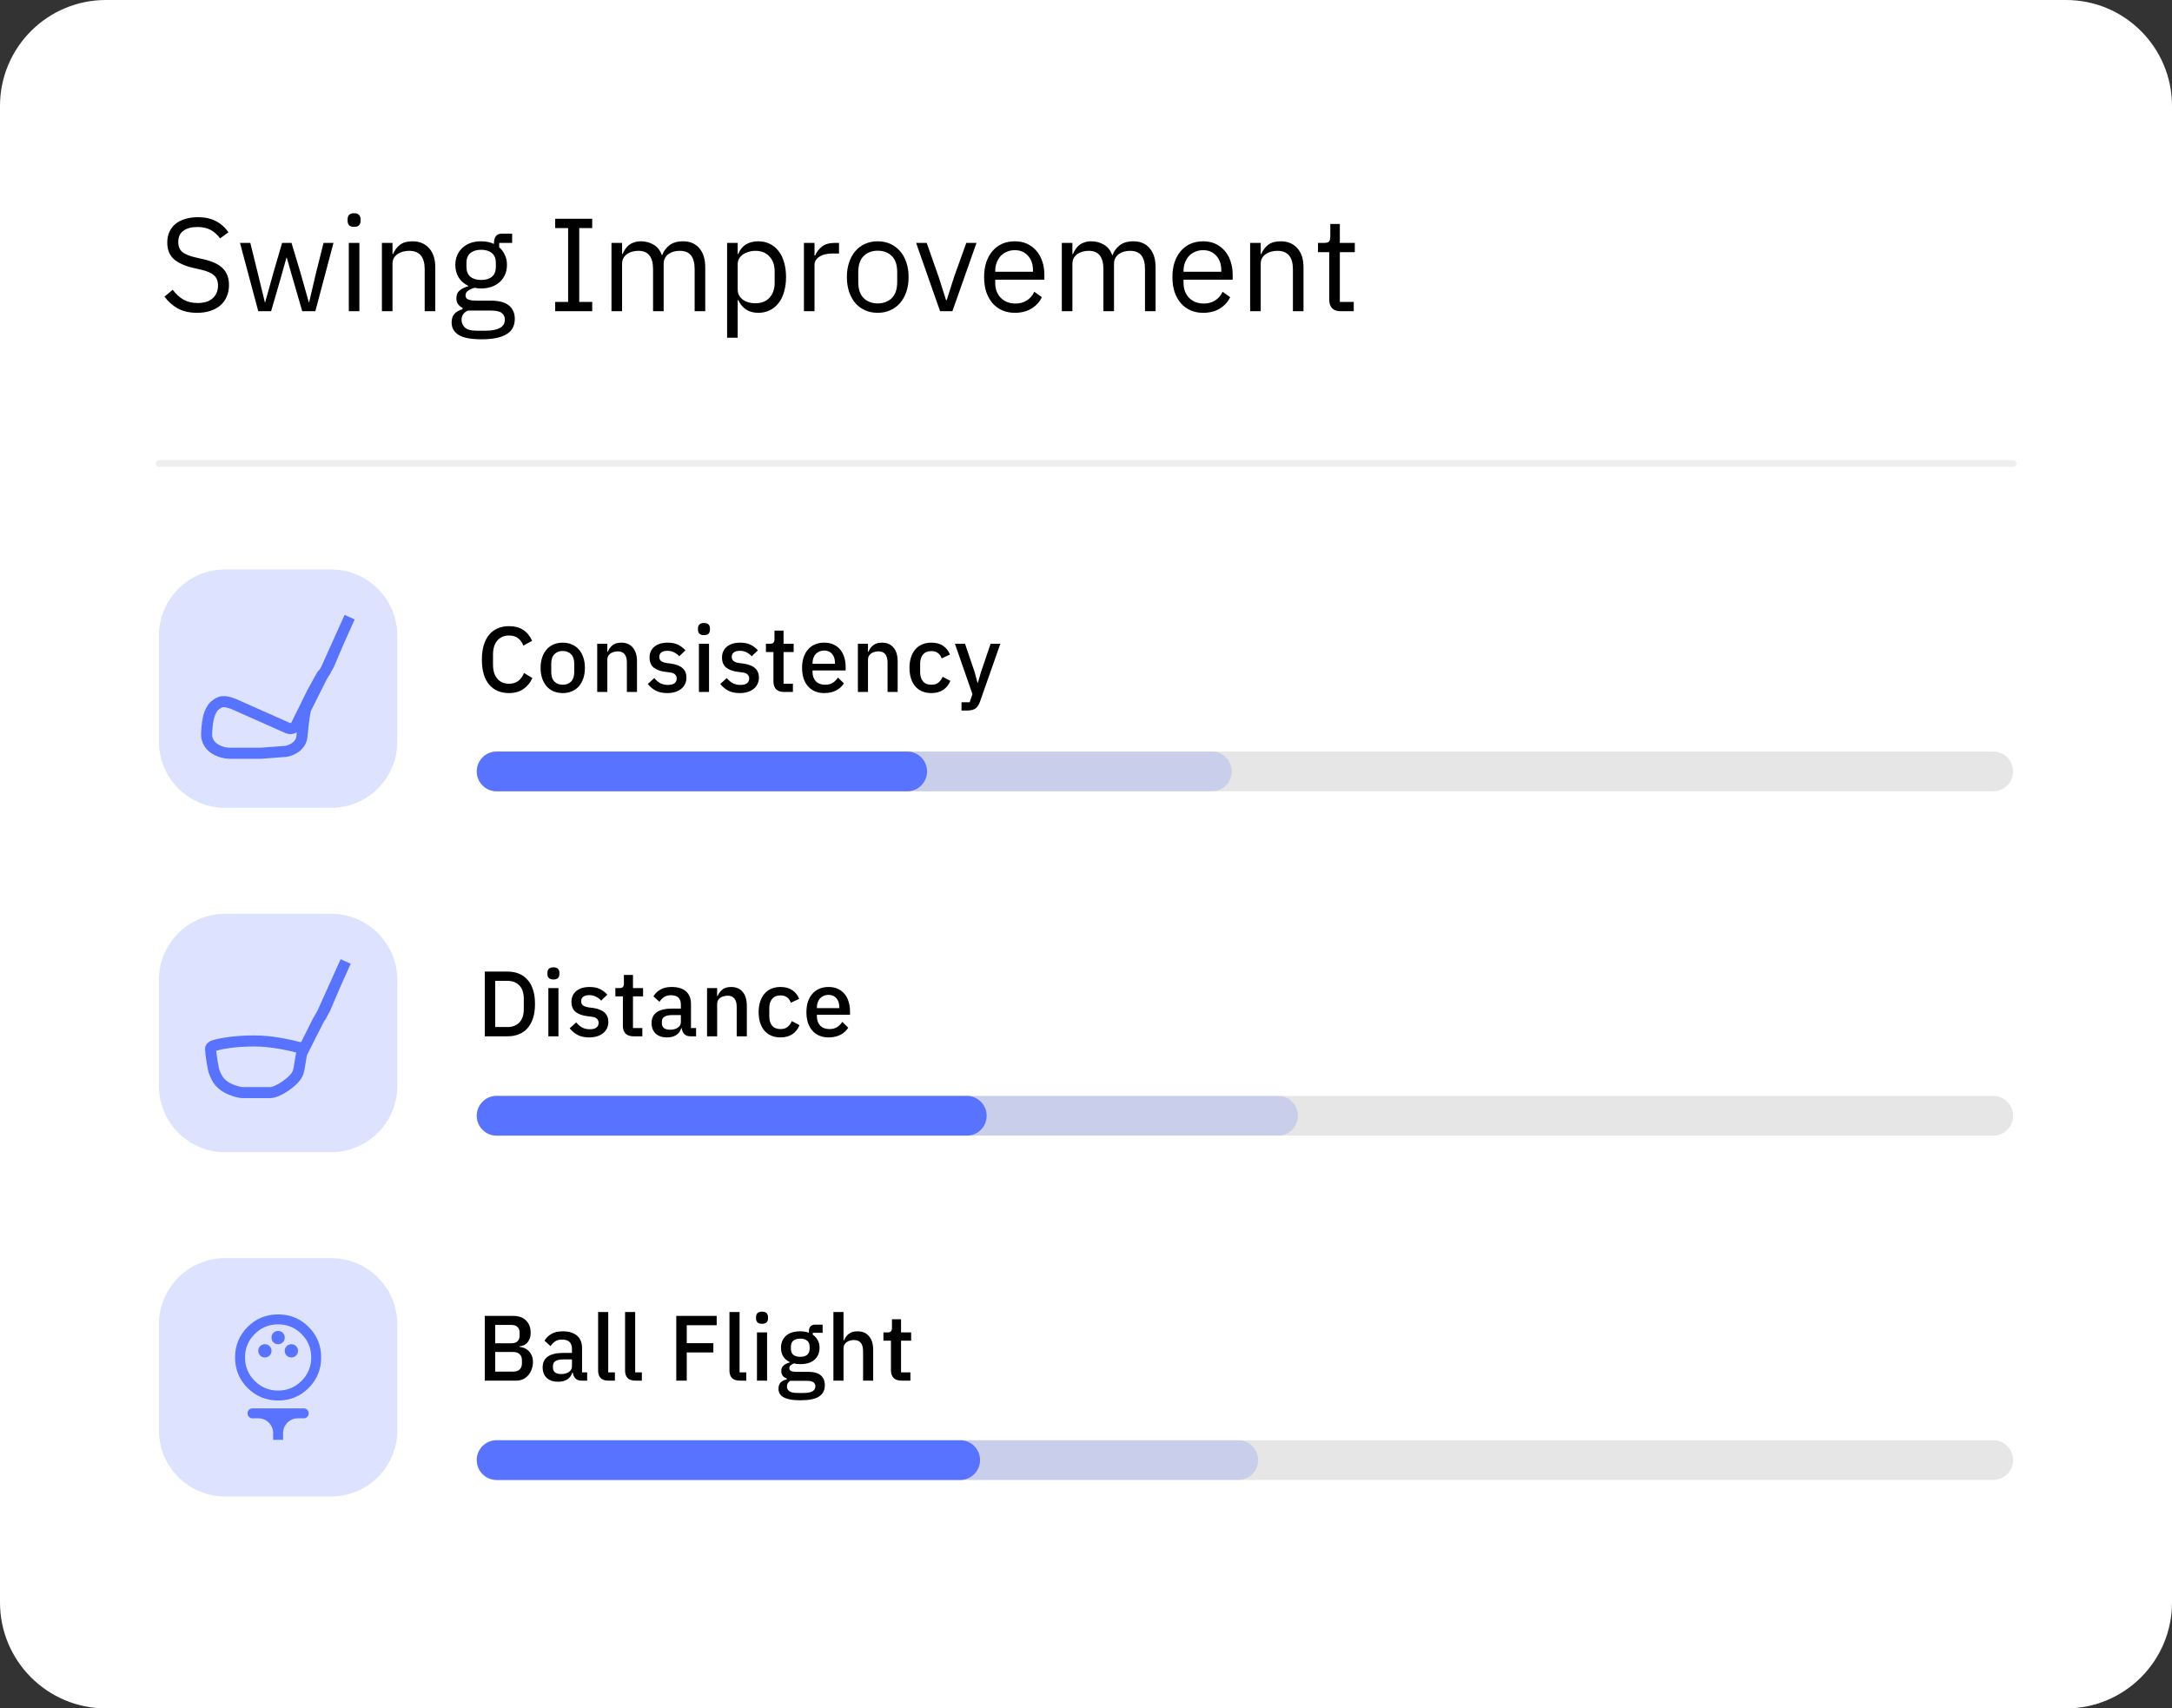 <svg width="328" height="258" viewBox="0 0 328 258" fill="none" xmlns="http://www.w3.org/2000/svg">
<rect x="0" y="0" width="328" height="258" fill="#333333" stroke="none"/>
<path d="M0 16C0 7.163 7.163 0 16 0H312C320.837 0 328 7.163 328 16V242C328 250.837 320.837 258 312 258H16C7.163 258 0 250.837 0 242V16Z" fill="white"/>
<path d="M29.78 47.24C28.647 47.24 27.68 47.027 26.88 46.6C26.08 46.16 25.4 45.56 24.84 44.8L26.08 43.76C26.573 44.413 27.12 44.913 27.72 45.26C28.32 45.593 29.027 45.76 29.84 45.76C30.84 45.76 31.6 45.52 32.12 45.04C32.653 44.56 32.92 43.92 32.92 43.12C32.92 42.453 32.72 41.94 32.32 41.58C31.92 41.22 31.26 40.933 30.34 40.72L29.2 40.46C27.92 40.167 26.94 39.727 26.26 39.14C25.593 38.54 25.26 37.7 25.26 36.62C25.26 36.007 25.373 35.46 25.6 34.98C25.827 34.5 26.14 34.1 26.54 33.78C26.953 33.46 27.44 33.22 28 33.06C28.573 32.887 29.2 32.8 29.88 32.8C30.933 32.8 31.833 32.993 32.58 33.38C33.34 33.767 33.98 34.333 34.5 35.08L33.24 36C32.853 35.467 32.387 35.047 31.84 34.74C31.293 34.433 30.613 34.28 29.8 34.28C28.907 34.28 28.2 34.473 27.68 34.86C27.173 35.233 26.92 35.8 26.92 36.56C26.92 37.227 27.133 37.733 27.56 38.08C28 38.413 28.66 38.68 29.54 38.88L30.68 39.14C32.053 39.447 33.047 39.913 33.66 40.54C34.273 41.167 34.58 42 34.58 43.04C34.58 43.68 34.467 44.26 34.24 44.78C34.027 45.3 33.713 45.74 33.3 46.1C32.887 46.46 32.38 46.74 31.78 46.94C31.193 47.14 30.527 47.24 29.78 47.24ZM36.241 36.68H37.801L38.901 41.14L40.001 45.66H40.041L41.301 41.14L42.601 36.68H44.021L45.361 41.14L46.641 45.66H46.681L47.741 41.14L48.861 36.68H50.361L47.621 47H45.641L44.201 42.04L43.301 38.9H43.261L42.381 42.04L40.941 47H39.001L36.241 36.68ZM53.473 34.26C53.126 34.26 52.873 34.18 52.713 34.02C52.566 33.847 52.493 33.627 52.493 33.36V33.1C52.493 32.833 52.566 32.62 52.713 32.46C52.873 32.287 53.126 32.2 53.473 32.2C53.819 32.2 54.066 32.287 54.213 32.46C54.373 32.62 54.453 32.833 54.453 33.1V33.36C54.453 33.627 54.373 33.847 54.213 34.02C54.066 34.18 53.819 34.26 53.473 34.26ZM52.673 36.68H54.273V47H52.673V36.68ZM57.673 47V36.68H59.273V38.36H59.353C59.606 37.773 59.959 37.307 60.413 36.96C60.879 36.613 61.499 36.44 62.273 36.44C63.339 36.44 64.179 36.787 64.793 37.48C65.419 38.16 65.733 39.127 65.733 40.38V47H64.133V40.66C64.133 38.807 63.353 37.88 61.793 37.88C61.473 37.88 61.159 37.92 60.853 38C60.559 38.08 60.293 38.2 60.053 38.36C59.813 38.52 59.619 38.727 59.473 38.98C59.339 39.22 59.273 39.507 59.273 39.84V47H57.673ZM77.74 48.14C77.74 49.207 77.32 49.987 76.48 50.48C75.653 50.987 74.406 51.24 72.74 51.24C71.126 51.24 69.966 51.02 69.26 50.58C68.553 50.14 68.2 49.513 68.2 48.7C68.2 48.14 68.347 47.7 68.64 47.38C68.933 47.073 69.333 46.847 69.84 46.7V46.48C69.227 46.187 68.92 45.707 68.92 45.04C68.92 44.52 69.087 44.127 69.42 43.86C69.753 43.58 70.18 43.373 70.7 43.24V43.16C70.087 42.867 69.606 42.447 69.26 41.9C68.927 41.353 68.76 40.72 68.76 40C68.76 39.48 68.853 39 69.04 38.56C69.227 38.12 69.487 37.747 69.82 37.44C70.166 37.12 70.573 36.873 71.04 36.7C71.52 36.527 72.053 36.44 72.64 36.44C73.373 36.44 74.026 36.573 74.6 36.84V36.66C74.6 36.26 74.693 35.933 74.88 35.68C75.067 35.413 75.373 35.28 75.8 35.28H77.34V36.68H75.38V37.34C75.753 37.66 76.04 38.047 76.24 38.5C76.453 38.94 76.56 39.44 76.56 40C76.56 40.52 76.466 41 76.28 41.44C76.093 41.88 75.826 42.26 75.48 42.58C75.147 42.887 74.74 43.127 74.26 43.3C73.78 43.473 73.246 43.56 72.66 43.56C72.326 43.56 71.993 43.527 71.66 43.46C71.313 43.553 71 43.693 70.72 43.88C70.44 44.053 70.3 44.3 70.3 44.62C70.3 44.927 70.447 45.133 70.74 45.24C71.033 45.347 71.413 45.4 71.88 45.4H74.08C75.36 45.4 76.287 45.647 76.86 46.14C77.447 46.62 77.74 47.287 77.74 48.14ZM76.24 48.26C76.24 47.847 76.08 47.513 75.76 47.26C75.453 47.02 74.9 46.9 74.1 46.9H70.66C70.02 47.193 69.7 47.66 69.7 48.3C69.7 48.753 69.867 49.14 70.2 49.46C70.546 49.78 71.126 49.94 71.94 49.94H73.42C74.313 49.94 75.007 49.8 75.5 49.52C75.993 49.24 76.24 48.82 76.24 48.26ZM72.66 42.28C73.34 42.28 73.88 42.12 74.28 41.8C74.68 41.467 74.88 40.96 74.88 40.28V39.72C74.88 39.04 74.68 38.54 74.28 38.22C73.88 37.887 73.34 37.72 72.66 37.72C71.98 37.72 71.44 37.887 71.04 38.22C70.64 38.54 70.44 39.04 70.44 39.72V40.28C70.44 40.96 70.64 41.467 71.04 41.8C71.44 42.12 71.98 42.28 72.66 42.28ZM83.833 47V45.6H85.793V34.44H83.833V33.04H89.433V34.44H87.473V45.6H89.433V47H83.833ZM92.341 47V36.68H93.941V38.36H94.021C94.141 38.093 94.274 37.847 94.421 37.62C94.581 37.38 94.767 37.173 94.981 37C95.207 36.827 95.467 36.693 95.761 36.6C96.054 36.493 96.401 36.44 96.801 36.44C97.481 36.44 98.107 36.607 98.681 36.94C99.254 37.26 99.681 37.793 99.961 38.54H100.001C100.187 37.98 100.534 37.493 101.041 37.08C101.561 36.653 102.261 36.44 103.141 36.44C104.194 36.44 105.014 36.787 105.601 37.48C106.201 38.16 106.501 39.127 106.501 40.38V47H104.901V40.66C104.901 39.74 104.721 39.047 104.361 38.58C104.001 38.113 103.427 37.88 102.641 37.88C102.321 37.88 102.014 37.92 101.721 38C101.441 38.08 101.187 38.2 100.961 38.36C100.734 38.52 100.554 38.727 100.421 38.98C100.287 39.22 100.221 39.507 100.221 39.84V47H98.621V40.66C98.621 39.74 98.441 39.047 98.081 38.58C97.721 38.113 97.161 37.88 96.401 37.88C96.081 37.88 95.774 37.92 95.481 38C95.187 38.08 94.927 38.2 94.701 38.36C94.474 38.52 94.287 38.727 94.141 38.98C94.007 39.22 93.941 39.507 93.941 39.84V47H92.341ZM109.802 36.68H111.402V38.36H111.482C111.748 37.707 112.135 37.227 112.642 36.92C113.162 36.6 113.782 36.44 114.502 36.44C115.142 36.44 115.722 36.567 116.242 36.82C116.762 37.073 117.202 37.433 117.562 37.9C117.935 38.367 118.215 38.933 118.402 39.6C118.602 40.267 118.702 41.013 118.702 41.84C118.702 42.667 118.602 43.413 118.402 44.08C118.215 44.747 117.935 45.313 117.562 45.78C117.202 46.247 116.762 46.607 116.242 46.86C115.722 47.113 115.142 47.24 114.502 47.24C113.102 47.24 112.095 46.6 111.482 45.32H111.402V51H109.802V36.68ZM114.062 45.8C114.968 45.8 115.682 45.52 116.202 44.96C116.722 44.387 116.982 43.64 116.982 42.72V40.96C116.982 40.04 116.722 39.3 116.202 38.74C115.682 38.167 114.968 37.88 114.062 37.88C113.702 37.88 113.355 37.933 113.022 38.04C112.702 38.133 112.422 38.267 112.182 38.44C111.942 38.613 111.748 38.827 111.602 39.08C111.468 39.32 111.402 39.58 111.402 39.86V43.7C111.402 44.033 111.468 44.333 111.602 44.6C111.748 44.853 111.942 45.073 112.182 45.26C112.422 45.433 112.702 45.567 113.022 45.66C113.355 45.753 113.702 45.8 114.062 45.8ZM121.403 47V36.68H123.003V38.58H123.103C123.29 38.087 123.623 37.647 124.103 37.26C124.583 36.873 125.243 36.68 126.083 36.68H126.703V38.28H125.763C124.896 38.28 124.216 38.447 123.723 38.78C123.243 39.1 123.003 39.507 123.003 40V47H121.403ZM132.549 47.24C131.856 47.24 131.223 47.113 130.649 46.86C130.076 46.607 129.583 46.247 129.169 45.78C128.769 45.3 128.456 44.733 128.229 44.08C128.003 43.413 127.889 42.667 127.889 41.84C127.889 41.027 128.003 40.287 128.229 39.62C128.456 38.953 128.769 38.387 129.169 37.92C129.583 37.44 130.076 37.073 130.649 36.82C131.223 36.567 131.856 36.44 132.549 36.44C133.243 36.44 133.869 36.567 134.429 36.82C135.003 37.073 135.496 37.44 135.909 37.92C136.323 38.387 136.643 38.953 136.869 39.62C137.096 40.287 137.209 41.027 137.209 41.84C137.209 42.667 137.096 43.413 136.869 44.08C136.643 44.733 136.323 45.3 135.909 45.78C135.496 46.247 135.003 46.607 134.429 46.86C133.869 47.113 133.243 47.24 132.549 47.24ZM132.549 45.82C133.416 45.82 134.123 45.553 134.669 45.02C135.216 44.487 135.489 43.673 135.489 42.58V41.1C135.489 40.007 135.216 39.193 134.669 38.66C134.123 38.127 133.416 37.86 132.549 37.86C131.683 37.86 130.976 38.127 130.429 38.66C129.883 39.193 129.609 40.007 129.609 41.1V42.58C129.609 43.673 129.883 44.487 130.429 45.02C130.976 45.553 131.683 45.82 132.549 45.82ZM141.964 47L138.344 36.68H139.944L141.744 41.8L142.864 45.32H142.964L144.084 41.8L145.924 36.68H147.464L143.824 47H141.964ZM153.252 47.24C152.545 47.24 151.905 47.113 151.332 46.86C150.772 46.607 150.285 46.247 149.872 45.78C149.472 45.3 149.159 44.733 148.932 44.08C148.719 43.413 148.612 42.667 148.612 41.84C148.612 41.027 148.719 40.287 148.932 39.62C149.159 38.953 149.472 38.387 149.872 37.92C150.285 37.44 150.772 37.073 151.332 36.82C151.905 36.567 152.545 36.44 153.252 36.44C153.945 36.44 154.565 36.567 155.112 36.82C155.659 37.073 156.125 37.427 156.512 37.88C156.899 38.32 157.192 38.847 157.392 39.46C157.605 40.073 157.712 40.747 157.712 41.48V42.24H150.292V42.72C150.292 43.16 150.359 43.573 150.492 43.96C150.639 44.333 150.839 44.66 151.092 44.94C151.359 45.22 151.679 45.44 152.052 45.6C152.439 45.76 152.872 45.84 153.352 45.84C154.005 45.84 154.572 45.687 155.052 45.38C155.545 45.073 155.925 44.633 156.192 44.06L157.332 44.88C156.999 45.587 156.479 46.16 155.772 46.6C155.065 47.027 154.225 47.24 153.252 47.24ZM153.252 37.78C152.812 37.78 152.412 37.86 152.052 38.02C151.692 38.167 151.379 38.38 151.112 38.66C150.859 38.94 150.659 39.273 150.512 39.66C150.365 40.033 150.292 40.447 150.292 40.9V41.04H155.992V40.82C155.992 39.9 155.739 39.167 155.232 38.62C154.739 38.06 154.079 37.78 153.252 37.78ZM160.348 47V36.68H161.948V38.36H162.028C162.148 38.093 162.282 37.847 162.428 37.62C162.588 37.38 162.775 37.173 162.988 37C163.215 36.827 163.475 36.693 163.768 36.6C164.062 36.493 164.408 36.44 164.808 36.44C165.488 36.44 166.115 36.607 166.688 36.94C167.262 37.26 167.688 37.793 167.968 38.54H168.008C168.195 37.98 168.542 37.493 169.048 37.08C169.568 36.653 170.268 36.44 171.148 36.44C172.202 36.44 173.022 36.787 173.608 37.48C174.208 38.16 174.508 39.127 174.508 40.38V47H172.908V40.66C172.908 39.74 172.728 39.047 172.368 38.58C172.008 38.113 171.435 37.88 170.648 37.88C170.328 37.88 170.022 37.92 169.728 38C169.448 38.08 169.195 38.2 168.968 38.36C168.742 38.52 168.562 38.727 168.428 38.98C168.295 39.22 168.228 39.507 168.228 39.84V47H166.628V40.66C166.628 39.74 166.448 39.047 166.088 38.58C165.728 38.113 165.168 37.88 164.408 37.88C164.088 37.88 163.782 37.92 163.488 38C163.195 38.08 162.935 38.2 162.708 38.36C162.482 38.52 162.295 38.727 162.148 38.98C162.015 39.22 161.948 39.507 161.948 39.84V47H160.348ZM181.689 47.24C180.983 47.24 180.343 47.113 179.769 46.86C179.209 46.607 178.723 46.247 178.309 45.78C177.909 45.3 177.596 44.733 177.369 44.08C177.156 43.413 177.049 42.667 177.049 41.84C177.049 41.027 177.156 40.287 177.369 39.62C177.596 38.953 177.909 38.387 178.309 37.92C178.723 37.44 179.209 37.073 179.769 36.82C180.343 36.567 180.983 36.44 181.689 36.44C182.383 36.44 183.003 36.567 183.549 36.82C184.096 37.073 184.563 37.427 184.949 37.88C185.336 38.32 185.629 38.847 185.829 39.46C186.043 40.073 186.149 40.747 186.149 41.48V42.24H178.729V42.72C178.729 43.16 178.796 43.573 178.929 43.96C179.076 44.333 179.276 44.66 179.529 44.94C179.796 45.22 180.116 45.44 180.489 45.6C180.876 45.76 181.309 45.84 181.789 45.84C182.443 45.84 183.009 45.687 183.489 45.38C183.983 45.073 184.363 44.633 184.629 44.06L185.769 44.88C185.436 45.587 184.916 46.16 184.209 46.6C183.503 47.027 182.663 47.24 181.689 47.24ZM181.689 37.78C181.249 37.78 180.849 37.86 180.489 38.02C180.129 38.167 179.816 38.38 179.549 38.66C179.296 38.94 179.096 39.273 178.949 39.66C178.803 40.033 178.729 40.447 178.729 40.9V41.04H184.429V40.82C184.429 39.9 184.176 39.167 183.669 38.62C183.176 38.06 182.516 37.78 181.689 37.78ZM188.786 47V36.68H190.386V38.36H190.466C190.719 37.773 191.073 37.307 191.526 36.96C191.993 36.613 192.613 36.44 193.386 36.44C194.453 36.44 195.293 36.787 195.906 37.48C196.533 38.16 196.846 39.127 196.846 40.38V47H195.246V40.66C195.246 38.807 194.466 37.88 192.906 37.88C192.586 37.88 192.273 37.92 191.966 38C191.673 38.08 191.406 38.2 191.166 38.36C190.926 38.52 190.733 38.727 190.586 38.98C190.453 39.22 190.386 39.507 190.386 39.84V47H188.786ZM202.433 47C201.873 47 201.446 46.847 201.153 46.54C200.873 46.22 200.733 45.807 200.733 45.3V38.08H199.033V36.68H199.993C200.34 36.68 200.573 36.613 200.693 36.48C200.826 36.333 200.893 36.087 200.893 35.74V33.82H202.333V36.68H204.593V38.08H202.333V45.6H204.433V47H202.433Z" fill="black"/>
<path d="M24 70H304" stroke="black" stroke-opacity="0.07" stroke-linecap="round"/>
<path d="M24 96C24 90.477 28.477 86 34 86H50C55.523 86 60 90.477 60 96V112C60 117.523 55.523 122 50 122H34C28.477 122 24 117.523 24 112V96Z" fill="#5773FF" fill-opacity="0.2"/>
<path d="M52.8 93.2L49.143 101.33C49.078 101.475 48.98 101.602 48.856 101.701L48.838 101.716C48.736 101.797 48.651 101.898 48.587 102.013L47.166 104.584L44.754 109.471C44.525 109.935 43.98 110.148 43.498 109.962L43.411 109.929L35.632 106.471C35.617 106.465 35.604 106.459 35.59 106.452C35.411 106.365 34.109 105.759 33.299 106.028C32.934 106.15 32.489 106.508 32.34 106.634C32.305 106.663 32.273 106.695 32.245 106.732C32.111 106.906 31.691 107.497 31.493 108.34C31.256 109.351 31.226 110.362 31.204 110.723C31.183 111.084 31.204 112.067 32.071 112.818C32.938 113.569 34.166 113.757 34.671 113.757H39.366L43.194 113.468C43.796 113.371 45.442 112.818 45.6 111.2C45.806 109.091 46.007 107.409 46.2 107L47.4 104.6L48.6 102.2L49.648 100.4L51.29 96.558L52.8 93.2Z" stroke="#5773FF" stroke-width="1.67"/>
<path d="M76.872 104.668C75.593 104.668 74.59 104.239 73.862 103.38C73.134 102.512 72.77 101.257 72.77 99.614C72.77 98.793 72.863 98.069 73.05 97.444C73.237 96.819 73.507 96.291 73.862 95.862C74.217 95.433 74.646 95.111 75.15 94.896C75.663 94.672 76.237 94.56 76.872 94.56C77.721 94.56 78.431 94.747 79 95.12C79.579 95.493 80.031 96.044 80.358 96.772L79.028 97.5C78.86 97.033 78.599 96.665 78.244 96.394C77.899 96.114 77.441 95.974 76.872 95.974C76.116 95.974 75.523 96.231 75.094 96.744C74.665 97.257 74.45 97.967 74.45 98.872V100.356C74.45 101.261 74.665 101.971 75.094 102.484C75.523 102.997 76.116 103.254 76.872 103.254C77.46 103.254 77.936 103.105 78.3 102.806C78.673 102.498 78.949 102.106 79.126 101.63L80.4 102.4C80.073 103.109 79.616 103.665 79.028 104.066C78.44 104.467 77.721 104.668 76.872 104.668ZM84.981 104.668C84.477 104.668 84.015 104.579 83.595 104.402C83.184 104.225 82.834 103.973 82.545 103.646C82.256 103.31 82.032 102.909 81.873 102.442C81.714 101.966 81.635 101.439 81.635 100.86C81.635 100.281 81.714 99.759 81.873 99.292C82.032 98.816 82.256 98.415 82.545 98.088C82.834 97.752 83.184 97.495 83.595 97.318C84.015 97.141 84.477 97.052 84.981 97.052C85.485 97.052 85.942 97.141 86.353 97.318C86.773 97.495 87.128 97.752 87.417 98.088C87.706 98.415 87.93 98.816 88.089 99.292C88.248 99.759 88.327 100.281 88.327 100.86C88.327 101.439 88.248 101.966 88.089 102.442C87.93 102.909 87.706 103.31 87.417 103.646C87.128 103.973 86.773 104.225 86.353 104.402C85.942 104.579 85.485 104.668 84.981 104.668ZM84.981 103.408C85.504 103.408 85.924 103.249 86.241 102.932C86.558 102.605 86.717 102.12 86.717 101.476V100.244C86.717 99.6 86.558 99.119 86.241 98.802C85.924 98.475 85.504 98.312 84.981 98.312C84.458 98.312 84.038 98.475 83.721 98.802C83.404 99.119 83.245 99.6 83.245 100.244V101.476C83.245 102.12 83.404 102.605 83.721 102.932C84.038 103.249 84.458 103.408 84.981 103.408ZM90.187 104.5V97.22H91.713V98.424H91.783C91.942 98.032 92.18 97.705 92.497 97.444C92.824 97.183 93.267 97.052 93.827 97.052C94.574 97.052 95.153 97.299 95.563 97.794C95.983 98.279 96.193 98.975 96.193 99.88V104.5H94.667V100.076C94.667 98.937 94.21 98.368 93.295 98.368C93.099 98.368 92.903 98.396 92.707 98.452C92.521 98.499 92.353 98.573 92.203 98.676C92.054 98.779 91.933 98.909 91.839 99.068C91.755 99.227 91.713 99.413 91.713 99.628V104.5H90.187ZM100.778 104.668C100.088 104.668 99.509 104.547 99.043 104.304C98.576 104.061 98.17 103.725 97.825 103.296L98.805 102.4C99.075 102.727 99.374 102.983 99.701 103.17C100.036 103.347 100.424 103.436 100.862 103.436C101.31 103.436 101.642 103.352 101.856 103.184C102.08 103.007 102.192 102.764 102.192 102.456C102.192 102.223 102.113 102.027 101.954 101.868C101.805 101.7 101.539 101.593 101.156 101.546L100.484 101.462C99.738 101.369 99.15 101.154 98.721 100.818C98.3 100.473 98.091 99.964 98.091 99.292C98.091 98.937 98.156 98.625 98.287 98.354C98.417 98.074 98.599 97.841 98.832 97.654C99.075 97.458 99.36 97.309 99.686 97.206C100.022 97.103 100.391 97.052 100.792 97.052C101.446 97.052 101.978 97.155 102.388 97.36C102.808 97.565 103.182 97.85 103.508 98.214L102.57 99.11C102.384 98.886 102.136 98.695 101.828 98.536C101.53 98.368 101.184 98.284 100.792 98.284C100.372 98.284 100.06 98.368 99.855 98.536C99.659 98.704 99.561 98.923 99.561 99.194C99.561 99.474 99.649 99.684 99.826 99.824C100.004 99.964 100.288 100.067 100.68 100.132L101.352 100.216C102.155 100.337 102.738 100.575 103.102 100.93C103.476 101.275 103.662 101.742 103.662 102.33C103.662 102.685 103.592 103.007 103.452 103.296C103.322 103.576 103.13 103.819 102.878 104.024C102.626 104.229 102.323 104.388 101.968 104.5C101.614 104.612 101.217 104.668 100.778 104.668ZM106.316 95.918C105.999 95.918 105.766 95.843 105.616 95.694C105.476 95.545 105.406 95.353 105.406 95.12V94.882C105.406 94.649 105.476 94.457 105.616 94.308C105.766 94.159 105.999 94.084 106.316 94.084C106.634 94.084 106.862 94.159 107.002 94.308C107.142 94.457 107.212 94.649 107.212 94.882V95.12C107.212 95.353 107.142 95.545 107.002 95.694C106.862 95.843 106.634 95.918 106.316 95.918ZM105.546 97.22H107.072V104.5H105.546V97.22ZM111.722 104.668C111.031 104.668 110.452 104.547 109.986 104.304C109.519 104.061 109.113 103.725 108.768 103.296L109.748 102.4C110.018 102.727 110.317 102.983 110.644 103.17C110.98 103.347 111.367 103.436 111.806 103.436C112.254 103.436 112.585 103.352 112.8 103.184C113.024 103.007 113.136 102.764 113.136 102.456C113.136 102.223 113.056 102.027 112.898 101.868C112.748 101.7 112.482 101.593 112.1 101.546L111.428 101.462C110.681 101.369 110.093 101.154 109.664 100.818C109.244 100.473 109.034 99.964 109.034 99.292C109.034 98.937 109.099 98.625 109.23 98.354C109.36 98.074 109.542 97.841 109.776 97.654C110.018 97.458 110.303 97.309 110.63 97.206C110.966 97.103 111.334 97.052 111.736 97.052C112.389 97.052 112.921 97.155 113.332 97.36C113.752 97.565 114.125 97.85 114.452 98.214L113.514 99.11C113.327 98.886 113.08 98.695 112.772 98.536C112.473 98.368 112.128 98.284 111.736 98.284C111.316 98.284 111.003 98.368 110.798 98.536C110.602 98.704 110.504 98.923 110.504 99.194C110.504 99.474 110.592 99.684 110.77 99.824C110.947 99.964 111.232 100.067 111.624 100.132L112.296 100.216C113.098 100.337 113.682 100.575 114.046 100.93C114.419 101.275 114.606 101.742 114.606 102.33C114.606 102.685 114.536 103.007 114.396 103.296C114.265 103.576 114.074 103.819 113.822 104.024C113.57 104.229 113.266 104.388 112.912 104.5C112.557 104.612 112.16 104.668 111.722 104.668ZM118.41 104.5C117.878 104.5 117.476 104.365 117.206 104.094C116.935 103.814 116.8 103.422 116.8 102.918V98.466H115.666V97.22H116.282C116.534 97.22 116.706 97.164 116.8 97.052C116.902 96.94 116.954 96.758 116.954 96.506V95.232H118.326V97.22H119.852V98.466H118.326V103.254H119.74V104.5H118.41ZM124.468 104.668C123.946 104.668 123.479 104.579 123.068 104.402C122.658 104.225 122.308 103.973 122.018 103.646C121.729 103.31 121.505 102.909 121.346 102.442C121.197 101.966 121.122 101.439 121.122 100.86C121.122 100.281 121.197 99.759 121.346 99.292C121.505 98.816 121.729 98.415 122.018 98.088C122.308 97.752 122.658 97.495 123.068 97.318C123.479 97.141 123.946 97.052 124.468 97.052C125 97.052 125.467 97.145 125.868 97.332C126.279 97.519 126.62 97.78 126.89 98.116C127.161 98.443 127.362 98.825 127.492 99.264C127.632 99.703 127.702 100.174 127.702 100.678V101.252H122.704V101.49C122.704 102.05 122.868 102.512 123.194 102.876C123.53 103.231 124.006 103.408 124.622 103.408C125.07 103.408 125.448 103.31 125.756 103.114C126.064 102.918 126.326 102.652 126.54 102.316L127.436 103.198C127.166 103.646 126.774 104.005 126.26 104.276C125.747 104.537 125.15 104.668 124.468 104.668ZM124.468 98.242C124.207 98.242 123.964 98.289 123.74 98.382C123.526 98.475 123.339 98.606 123.18 98.774C123.031 98.942 122.914 99.143 122.83 99.376C122.746 99.609 122.704 99.866 122.704 100.146V100.244H126.092V100.104C126.092 99.544 125.948 99.096 125.658 98.76C125.369 98.415 124.972 98.242 124.468 98.242ZM129.552 104.5V97.22H131.078V98.424H131.148C131.306 98.032 131.544 97.705 131.862 97.444C132.188 97.183 132.632 97.052 133.192 97.052C133.938 97.052 134.517 97.299 134.928 97.794C135.348 98.279 135.558 98.975 135.558 99.88V104.5H134.032V100.076C134.032 98.937 133.574 98.368 132.66 98.368C132.464 98.368 132.268 98.396 132.072 98.452C131.885 98.499 131.717 98.573 131.568 98.676C131.418 98.779 131.297 98.909 131.204 99.068C131.12 99.227 131.078 99.413 131.078 99.628V104.5H129.552ZM140.647 104.668C140.124 104.668 139.657 104.579 139.247 104.402C138.836 104.225 138.491 103.973 138.211 103.646C137.931 103.31 137.716 102.909 137.567 102.442C137.417 101.966 137.343 101.439 137.343 100.86C137.343 100.281 137.417 99.759 137.567 99.292C137.716 98.816 137.931 98.415 138.211 98.088C138.491 97.752 138.836 97.495 139.247 97.318C139.657 97.141 140.124 97.052 140.647 97.052C141.375 97.052 141.972 97.215 142.439 97.542C142.905 97.869 143.246 98.303 143.461 98.844L142.201 99.432C142.098 99.096 141.916 98.83 141.655 98.634C141.403 98.429 141.067 98.326 140.647 98.326C140.087 98.326 139.662 98.503 139.373 98.858C139.093 99.203 138.953 99.656 138.953 100.216V101.518C138.953 102.078 139.093 102.535 139.373 102.89C139.662 103.235 140.087 103.408 140.647 103.408C141.095 103.408 141.449 103.301 141.711 103.086C141.981 102.862 142.196 102.568 142.355 102.204L143.517 102.82C143.274 103.417 142.91 103.875 142.425 104.192C141.939 104.509 141.347 104.668 140.647 104.668ZM149.595 97.22H151.065L147.999 105.942C147.915 106.185 147.817 106.39 147.705 106.558C147.603 106.735 147.477 106.875 147.327 106.978C147.187 107.09 147.015 107.169 146.809 107.216C146.604 107.272 146.361 107.3 146.081 107.3H145.199V106.054H146.431L146.851 104.822L144.205 97.22H145.731L147.187 101.504L147.607 103.086H147.677L148.139 101.504L149.595 97.22Z" fill="black"/>
<path d="M72 116.5C72 114.843 73.343 113.5 75 113.5H301C302.657 113.5 304 114.843 304 116.5C304 118.157 302.657 119.5 301 119.5H75C73.343 119.5 72 118.157 72 116.5Z" fill="#E6E6E6"/>
<path d="M72 116.5C72 114.843 73.343 113.5 75 113.5H183C184.657 113.5 186 114.843 186 116.5C186 118.157 184.657 119.5 183 119.5H75C73.343 119.5 72 118.157 72 116.5Z" fill="#5773FF" fill-opacity="0.2"/>
<path d="M72 116.5C72 114.843 73.343 113.5 75 113.5H137C138.657 113.5 140 114.843 140 116.5C140 118.157 138.657 119.5 137 119.5H75C73.343 119.5 72 118.157 72 116.5Z" fill="#5773FF"/>
<path d="M24 148C24 142.477 28.477 138 34 138H50C55.523 138 60 142.477 60 148V164C60 169.523 55.523 174 50 174H34C28.477 174 24 169.523 24 164V148Z" fill="#5773FF" fill-opacity="0.2"/>
<path d="M46.8 156.6L48.16 153.925L48.321 153.649M46.8 156.6L46.279 157.642C46.06 158.08 45.558 158.297 45.085 158.173C43.753 157.825 40.998 157.2 38.4 157.2C35.248 157.2 33.237 157.643 32.383 157.881C32.112 157.956 31.8 158.119 31.8 158.4V158.4C31.8 159 32.183 161.588 32.4 162C32.617 162.412 32.733 163.049 33.6 163.8C34.467 164.551 36.094 165 36.6 165H38.4H40.8C42 165 44.6 163.2 45 162C45.306 161.082 45.407 159.409 45.6 159L46.8 156.6ZM46.8 156.6L48 154.2L48.321 153.649M48.321 153.649L49.048 152.4L50.69 148.557L52.2 145.2L48.509 153.406C48.466 153.501 48.402 153.584 48.321 153.649V153.649Z" stroke="#5773FF" stroke-width="1.67"/>
<path d="M73.204 146.728H76.662C77.287 146.728 77.852 146.831 78.356 147.036C78.869 147.241 79.303 147.549 79.658 147.96C80.022 148.361 80.302 148.87 80.498 149.486C80.694 150.093 80.792 150.802 80.792 151.614C80.792 152.426 80.694 153.14 80.498 153.756C80.302 154.363 80.022 154.871 79.658 155.282C79.303 155.683 78.869 155.987 78.356 156.192C77.852 156.397 77.287 156.5 76.662 156.5H73.204V146.728ZM76.662 155.1C77.39 155.1 77.978 154.871 78.426 154.414C78.874 153.957 79.098 153.285 79.098 152.398V150.83C79.098 149.943 78.874 149.271 78.426 148.814C77.978 148.357 77.39 148.128 76.662 148.128H74.786V155.1H76.662ZM83.579 147.918C83.261 147.918 83.028 147.843 82.879 147.694C82.739 147.545 82.669 147.353 82.669 147.12V146.882C82.669 146.649 82.739 146.457 82.879 146.308C83.028 146.159 83.261 146.084 83.579 146.084C83.896 146.084 84.125 146.159 84.265 146.308C84.405 146.457 84.475 146.649 84.475 146.882V147.12C84.475 147.353 84.405 147.545 84.265 147.694C84.125 147.843 83.896 147.918 83.579 147.918ZM82.809 149.22H84.335V156.5H82.809V149.22ZM88.984 156.668C88.293 156.668 87.714 156.547 87.248 156.304C86.781 156.061 86.375 155.725 86.03 155.296L87.01 154.4C87.28 154.727 87.579 154.983 87.906 155.17C88.242 155.347 88.629 155.436 89.068 155.436C89.516 155.436 89.847 155.352 90.062 155.184C90.286 155.007 90.398 154.764 90.398 154.456C90.398 154.223 90.318 154.027 90.16 153.868C90.01 153.7 89.744 153.593 89.362 153.546L88.69 153.462C87.943 153.369 87.355 153.154 86.926 152.818C86.506 152.473 86.296 151.964 86.296 151.292C86.296 150.937 86.361 150.625 86.492 150.354C86.622 150.074 86.804 149.841 87.038 149.654C87.28 149.458 87.565 149.309 87.892 149.206C88.228 149.103 88.596 149.052 88.998 149.052C89.651 149.052 90.183 149.155 90.594 149.36C91.014 149.565 91.387 149.85 91.714 150.214L90.776 151.11C90.589 150.886 90.342 150.695 90.034 150.536C89.735 150.368 89.39 150.284 88.998 150.284C88.578 150.284 88.265 150.368 88.06 150.536C87.864 150.704 87.766 150.923 87.766 151.194C87.766 151.474 87.854 151.684 88.032 151.824C88.209 151.964 88.494 152.067 88.886 152.132L89.558 152.216C90.36 152.337 90.944 152.575 91.308 152.93C91.681 153.275 91.868 153.742 91.868 154.33C91.868 154.685 91.798 155.007 91.658 155.296C91.527 155.576 91.336 155.819 91.084 156.024C90.832 156.229 90.528 156.388 90.174 156.5C89.819 156.612 89.422 156.668 88.984 156.668ZM95.672 156.5C95.14 156.5 94.739 156.365 94.468 156.094C94.197 155.814 94.062 155.422 94.062 154.918V150.466H92.928V149.22H93.544C93.796 149.22 93.969 149.164 94.062 149.052C94.165 148.94 94.216 148.758 94.216 148.506V147.232H95.588V149.22H97.114V150.466H95.588V155.254H97.002V156.5H95.672ZM104.263 156.5C103.862 156.5 103.554 156.388 103.339 156.164C103.125 155.931 102.994 155.637 102.947 155.282H102.877C102.737 155.739 102.481 156.085 102.107 156.318C101.734 156.551 101.281 156.668 100.749 156.668C99.993 156.668 99.41 156.472 98.999 156.08C98.598 155.688 98.397 155.161 98.397 154.498C98.397 153.77 98.659 153.224 99.181 152.86C99.713 152.496 100.488 152.314 101.505 152.314H102.821V151.698C102.821 151.25 102.7 150.905 102.457 150.662C102.215 150.419 101.837 150.298 101.323 150.298C100.894 150.298 100.544 150.391 100.273 150.578C100.003 150.765 99.774 151.003 99.587 151.292L98.677 150.466C98.92 150.055 99.261 149.719 99.699 149.458C100.138 149.187 100.712 149.052 101.421 149.052C102.364 149.052 103.087 149.271 103.591 149.71C104.095 150.149 104.347 150.779 104.347 151.6V155.254H105.117V156.5H104.263ZM101.183 155.506C101.659 155.506 102.051 155.403 102.359 155.198C102.667 154.983 102.821 154.699 102.821 154.344V153.294H101.533C100.479 153.294 99.951 153.621 99.951 154.274V154.526C99.951 154.853 100.059 155.1 100.273 155.268C100.497 155.427 100.801 155.506 101.183 155.506ZM106.773 156.5V149.22H108.299V150.424H108.369C108.528 150.032 108.766 149.705 109.083 149.444C109.41 149.183 109.853 149.052 110.413 149.052C111.16 149.052 111.738 149.299 112.149 149.794C112.569 150.279 112.779 150.975 112.779 151.88V156.5H111.253V152.076C111.253 150.937 110.796 150.368 109.881 150.368C109.685 150.368 109.489 150.396 109.293 150.452C109.106 150.499 108.938 150.573 108.789 150.676C108.64 150.779 108.518 150.909 108.425 151.068C108.341 151.227 108.299 151.413 108.299 151.628V156.5H106.773ZM117.868 156.668C117.345 156.668 116.879 156.579 116.468 156.402C116.057 156.225 115.712 155.973 115.432 155.646C115.152 155.31 114.937 154.909 114.788 154.442C114.639 153.966 114.564 153.439 114.564 152.86C114.564 152.281 114.639 151.759 114.788 151.292C114.937 150.816 115.152 150.415 115.432 150.088C115.712 149.752 116.057 149.495 116.468 149.318C116.879 149.141 117.345 149.052 117.868 149.052C118.596 149.052 119.193 149.215 119.66 149.542C120.127 149.869 120.467 150.303 120.682 150.844L119.422 151.432C119.319 151.096 119.137 150.83 118.876 150.634C118.624 150.429 118.288 150.326 117.868 150.326C117.308 150.326 116.883 150.503 116.594 150.858C116.314 151.203 116.174 151.656 116.174 152.216V153.518C116.174 154.078 116.314 154.535 116.594 154.89C116.883 155.235 117.308 155.408 117.868 155.408C118.316 155.408 118.671 155.301 118.932 155.086C119.203 154.862 119.417 154.568 119.576 154.204L120.738 154.82C120.495 155.417 120.131 155.875 119.646 156.192C119.161 156.509 118.568 156.668 117.868 156.668ZM125.125 156.668C124.602 156.668 124.135 156.579 123.725 156.402C123.314 156.225 122.964 155.973 122.675 155.646C122.385 155.31 122.161 154.909 122.003 154.442C121.853 153.966 121.779 153.439 121.779 152.86C121.779 152.281 121.853 151.759 122.003 151.292C122.161 150.816 122.385 150.415 122.675 150.088C122.964 149.752 123.314 149.495 123.725 149.318C124.135 149.141 124.602 149.052 125.125 149.052C125.657 149.052 126.123 149.145 126.525 149.332C126.935 149.519 127.276 149.78 127.547 150.116C127.817 150.443 128.018 150.825 128.149 151.264C128.289 151.703 128.359 152.174 128.359 152.678V153.252H123.361V153.49C123.361 154.05 123.524 154.512 123.851 154.876C124.187 155.231 124.663 155.408 125.279 155.408C125.727 155.408 126.105 155.31 126.413 155.114C126.721 154.918 126.982 154.652 127.197 154.316L128.093 155.198C127.822 155.646 127.43 156.005 126.917 156.276C126.403 156.537 125.806 156.668 125.125 156.668ZM125.125 150.242C124.863 150.242 124.621 150.289 124.397 150.382C124.182 150.475 123.995 150.606 123.837 150.774C123.687 150.942 123.571 151.143 123.487 151.376C123.403 151.609 123.361 151.866 123.361 152.146V152.244H126.749V152.104C126.749 151.544 126.604 151.096 126.315 150.76C126.025 150.415 125.629 150.242 125.125 150.242Z" fill="black"/>
<path d="M72 168.5C72 166.843 73.343 165.5 75 165.5H301C302.657 165.5 304 166.843 304 168.5C304 170.157 302.657 171.5 301 171.5H75C73.343 171.5 72 170.157 72 168.5Z" fill="#E6E6E6"/>
<path d="M72 168.5C72 166.843 73.343 165.5 75 165.5H193C194.657 165.5 196 166.843 196 168.5C196 170.157 194.657 171.5 193 171.5H75C73.343 171.5 72 170.157 72 168.5Z" fill="#5773FF" fill-opacity="0.2"/>
<path d="M72 168.5C72 166.843 73.343 165.5 75 165.5H146C147.657 165.5 149 166.843 149 168.5C149 170.157 147.657 171.5 146 171.5H75C73.343 171.5 72 170.157 72 168.5Z" fill="#5773FF"/>
<path d="M24 200C24 194.477 28.477 190 34 190H50C55.523 190 60 194.477 60 200V216C60 221.523 55.523 226 50 226H34C28.477 226 24 221.523 24 216V200Z" fill="#5773FF" fill-opacity="0.2"/>
<mask id="mask0_1_20979" style="mask-type:alpha" maskUnits="userSpaceOnUse" x="30" y="196" width="24" height="24">
<rect x="30" y="196" width="24" height="24" fill="#D9D9D9"/>
</mask>
<g mask="url(#mask0_1_20979)">
<path d="M42.002 211.5C40.192 211.5 38.655 210.87 37.393 209.609C36.131 208.348 35.5 206.812 35.5 205.002C35.5 203.192 36.13 201.655 37.391 200.393C38.652 199.131 40.188 198.5 41.998 198.5C43.808 198.5 45.344 199.131 46.607 200.391C47.869 201.652 48.5 203.188 48.5 204.998C48.5 206.808 47.87 208.345 46.608 209.607C45.348 210.869 43.812 211.5 42.002 211.5ZM42 210C43.383 210 44.562 209.513 45.538 208.538C46.513 207.563 47 206.383 47 205C47 203.617 46.513 202.438 45.538 201.463C44.562 200.488 43.383 200 42 200C40.617 200 39.438 200.488 38.462 201.463C37.487 202.438 37 203.617 37 205C37 206.383 37.487 207.563 38.462 208.538C39.438 209.513 40.617 210 42 210ZM40 205C40.283 205 40.521 204.904 40.712 204.713C40.904 204.521 41 204.283 41 204C41 203.717 40.904 203.479 40.712 203.288C40.521 203.096 40.283 203 40 203C39.717 203 39.479 203.096 39.288 203.288C39.096 203.479 39 203.717 39 204C39 204.283 39.096 204.521 39.288 204.713C39.479 204.904 39.717 205 40 205ZM44 205C44.283 205 44.521 204.904 44.712 204.713C44.904 204.521 45 204.283 45 204C45 203.717 44.904 203.479 44.712 203.288C44.521 203.096 44.283 203 44 203C43.717 203 43.479 203.096 43.288 203.288C43.096 203.479 43 203.717 43 204C43 204.283 43.096 204.521 43.288 204.713C43.479 204.904 43.717 205 44 205ZM42 203C42.283 203 42.521 202.904 42.712 202.713C42.904 202.521 43 202.283 43 202C43 201.717 42.904 201.479 42.712 201.288C42.521 201.096 42.283 201 42 201C41.717 201 41.479 201.096 41.288 201.288C41.096 201.479 41 201.717 41 202C41 202.283 41.096 202.521 41.288 202.713C41.479 202.904 41.717 203 42 203ZM41.25 217.442V216.442C41.25 215.815 41.032 215.284 40.595 214.847C40.159 214.411 39.627 214.192 39 214.192H38.135C37.922 214.192 37.744 214.12 37.6 213.977C37.456 213.833 37.385 213.655 37.385 213.442C37.385 213.229 37.456 213.051 37.6 212.908C37.744 212.764 37.922 212.692 38.135 212.692H45.865C46.078 212.692 46.256 212.764 46.4 212.908C46.544 213.052 46.615 213.23 46.615 213.443C46.615 213.655 46.544 213.833 46.4 213.977C46.256 214.12 46.078 214.192 45.865 214.192H45C44.373 214.192 43.841 214.411 43.405 214.847C42.968 215.284 42.75 215.815 42.75 216.442V217.442H41.25Z" fill="#5773FF"/>
</g>
<path d="M73.204 198.728H77.53C78.342 198.728 78.977 198.957 79.434 199.414C79.901 199.871 80.134 200.483 80.134 201.248C80.134 201.612 80.083 201.925 79.98 202.186C79.877 202.438 79.747 202.648 79.588 202.816C79.429 202.975 79.247 203.096 79.042 203.18C78.837 203.255 78.636 203.301 78.44 203.32V203.404C78.636 203.413 78.851 203.46 79.084 203.544C79.327 203.628 79.551 203.763 79.756 203.95C79.961 204.127 80.134 204.361 80.274 204.65C80.414 204.93 80.484 205.275 80.484 205.686C80.484 206.078 80.419 206.447 80.288 206.792C80.167 207.137 79.994 207.436 79.77 207.688C79.546 207.94 79.28 208.141 78.972 208.29C78.664 208.43 78.328 208.5 77.964 208.5H73.204V198.728ZM74.786 207.142H77.502C77.913 207.142 78.235 207.035 78.468 206.82C78.701 206.605 78.818 206.297 78.818 205.896V205.42C78.818 205.019 78.701 204.711 78.468 204.496C78.235 204.281 77.913 204.174 77.502 204.174H74.786V207.142ZM74.786 202.858H77.236C77.628 202.858 77.931 202.76 78.146 202.564C78.361 202.359 78.468 202.069 78.468 201.696V201.248C78.468 200.875 78.361 200.59 78.146 200.394C77.931 200.189 77.628 200.086 77.236 200.086H74.786V202.858ZM87.814 208.5C87.413 208.5 87.105 208.388 86.891 208.164C86.676 207.931 86.545 207.637 86.499 207.282H86.428C86.288 207.739 86.032 208.085 85.659 208.318C85.285 208.551 84.832 208.668 84.3 208.668C83.544 208.668 82.961 208.472 82.55 208.08C82.149 207.688 81.948 207.161 81.948 206.498C81.948 205.77 82.21 205.224 82.733 204.86C83.264 204.496 84.039 204.314 85.056 204.314H86.373V203.698C86.373 203.25 86.251 202.905 86.008 202.662C85.766 202.419 85.388 202.298 84.874 202.298C84.445 202.298 84.095 202.391 83.825 202.578C83.554 202.765 83.325 203.003 83.138 203.292L82.228 202.466C82.471 202.055 82.812 201.719 83.251 201.458C83.689 201.187 84.263 201.052 84.972 201.052C85.915 201.052 86.638 201.271 87.142 201.71C87.647 202.149 87.898 202.779 87.898 203.6V207.254H88.668V208.5H87.814ZM84.734 207.506C85.21 207.506 85.603 207.403 85.91 207.198C86.219 206.983 86.373 206.699 86.373 206.344V205.294H85.085C84.03 205.294 83.502 205.621 83.502 206.274V206.526C83.502 206.853 83.61 207.1 83.825 207.268C84.049 207.427 84.352 207.506 84.734 207.506ZM91.878 208.5C91.355 208.5 90.963 208.369 90.702 208.108C90.45 207.837 90.324 207.464 90.324 206.988V198.14H91.85V207.254H92.858V208.5H91.878ZM95.948 208.5C95.426 208.5 95.034 208.369 94.772 208.108C94.52 207.837 94.394 207.464 94.394 206.988V198.14H95.92V207.254H96.928V208.5H95.948ZM102.127 208.5V198.728H108.231V200.128H103.709V202.844H107.727V204.244H103.709V208.5H102.127ZM111.713 208.5C111.191 208.5 110.799 208.369 110.537 208.108C110.285 207.837 110.159 207.464 110.159 206.988V198.14H111.685V207.254H112.693V208.5H111.713ZM115.082 199.918C114.764 199.918 114.531 199.843 114.382 199.694C114.242 199.545 114.172 199.353 114.172 199.12V198.882C114.172 198.649 114.242 198.457 114.382 198.308C114.531 198.159 114.764 198.084 115.082 198.084C115.399 198.084 115.628 198.159 115.768 198.308C115.908 198.457 115.978 198.649 115.978 198.882V199.12C115.978 199.353 115.908 199.545 115.768 199.694C115.628 199.843 115.399 199.918 115.082 199.918ZM114.312 201.22H115.838V208.5H114.312V201.22ZM124.561 209.186C124.561 209.942 124.271 210.511 123.693 210.894C123.114 211.277 122.171 211.468 120.865 211.468C120.267 211.468 119.759 211.426 119.339 211.342C118.928 211.267 118.587 211.155 118.317 211.006C118.055 210.857 117.864 210.675 117.743 210.46C117.621 210.245 117.561 209.998 117.561 209.718C117.561 209.317 117.668 209.004 117.883 208.78C118.107 208.556 118.415 208.402 118.807 208.318V208.164C118.256 207.987 117.981 207.613 117.981 207.044C117.981 206.671 118.107 206.386 118.359 206.19C118.611 205.985 118.914 205.84 119.269 205.756V205.7C118.839 205.495 118.508 205.21 118.275 204.846C118.051 204.473 117.939 204.039 117.939 203.544C117.939 202.797 118.186 202.195 118.681 201.738C119.185 201.281 119.903 201.052 120.837 201.052C121.35 201.052 121.789 201.127 122.153 201.276V201.08C122.153 200.753 122.227 200.501 122.377 200.324C122.535 200.137 122.778 200.044 123.105 200.044H124.225V201.276H122.741V201.57C123.067 201.785 123.319 202.065 123.497 202.41C123.674 202.746 123.763 203.124 123.763 203.544C123.763 204.281 123.511 204.879 123.007 205.336C122.503 205.784 121.784 206.008 120.851 206.008C120.496 206.008 120.179 205.971 119.899 205.896C119.712 205.961 119.549 206.055 119.409 206.176C119.269 206.288 119.199 206.437 119.199 206.624C119.199 206.82 119.287 206.96 119.465 207.044C119.642 207.128 119.894 207.17 120.221 207.17H122.013C122.909 207.17 123.557 207.352 123.959 207.716C124.36 208.071 124.561 208.561 124.561 209.186ZM123.133 209.354C123.133 209.102 123.035 208.901 122.839 208.752C122.652 208.603 122.307 208.528 121.803 208.528H119.339C119.003 208.724 118.835 209.004 118.835 209.368C118.835 209.667 118.951 209.905 119.185 210.082C119.427 210.269 119.833 210.362 120.403 210.362H121.355C122.54 210.362 123.133 210.026 123.133 209.354ZM120.851 204.902C121.299 204.902 121.644 204.804 121.887 204.608C122.139 204.403 122.265 204.09 122.265 203.67V203.39C122.265 202.97 122.139 202.662 121.887 202.466C121.644 202.261 121.299 202.158 120.851 202.158C120.403 202.158 120.053 202.261 119.801 202.466C119.558 202.662 119.437 202.97 119.437 203.39V203.67C119.437 204.09 119.558 204.403 119.801 204.608C120.053 204.804 120.403 204.902 120.851 204.902ZM125.856 198.14H127.382V202.424H127.452C127.611 202.032 127.849 201.705 128.166 201.444C128.493 201.183 128.936 201.052 129.496 201.052C130.243 201.052 130.822 201.299 131.232 201.794C131.652 202.279 131.862 202.975 131.862 203.88V208.5H130.336V204.062C130.336 202.933 129.879 202.368 128.964 202.368C128.768 202.368 128.572 202.396 128.376 202.452C128.19 202.499 128.022 202.573 127.872 202.676C127.723 202.779 127.602 202.909 127.508 203.068C127.424 203.227 127.382 203.409 127.382 203.614V208.5H125.856V198.14ZM136.153 208.5C135.621 208.5 135.22 208.365 134.949 208.094C134.679 207.814 134.543 207.422 134.543 206.918V202.466H133.409V201.22H134.025C134.277 201.22 134.45 201.164 134.543 201.052C134.646 200.94 134.697 200.758 134.697 200.506V199.232H136.069V201.22H137.595V202.466H136.069V207.254H137.483V208.5H136.153Z" fill="black"/>
<path d="M72 220.5C72 218.843 73.343 217.5 75 217.5H301C302.657 217.5 304 218.843 304 220.5C304 222.157 302.657 223.5 301 223.5H75C73.343 223.5 72 222.157 72 220.5Z" fill="#E6E6E6"/>
<path d="M72 220.5C72 218.843 73.343 217.5 75 217.5H187C188.657 217.5 190 218.843 190 220.5C190 222.157 188.657 223.5 187 223.5H75C73.343 223.5 72 222.157 72 220.5Z" fill="#5773FF" fill-opacity="0.2"/>
<path d="M72 220.5C72 218.843 73.343 217.5 75 217.5H145C146.657 217.5 148 218.843 148 220.5C148 222.157 146.657 223.5 145 223.5H75C73.343 223.5 72 222.157 72 220.5Z" fill="#5773FF"/>
</svg>
